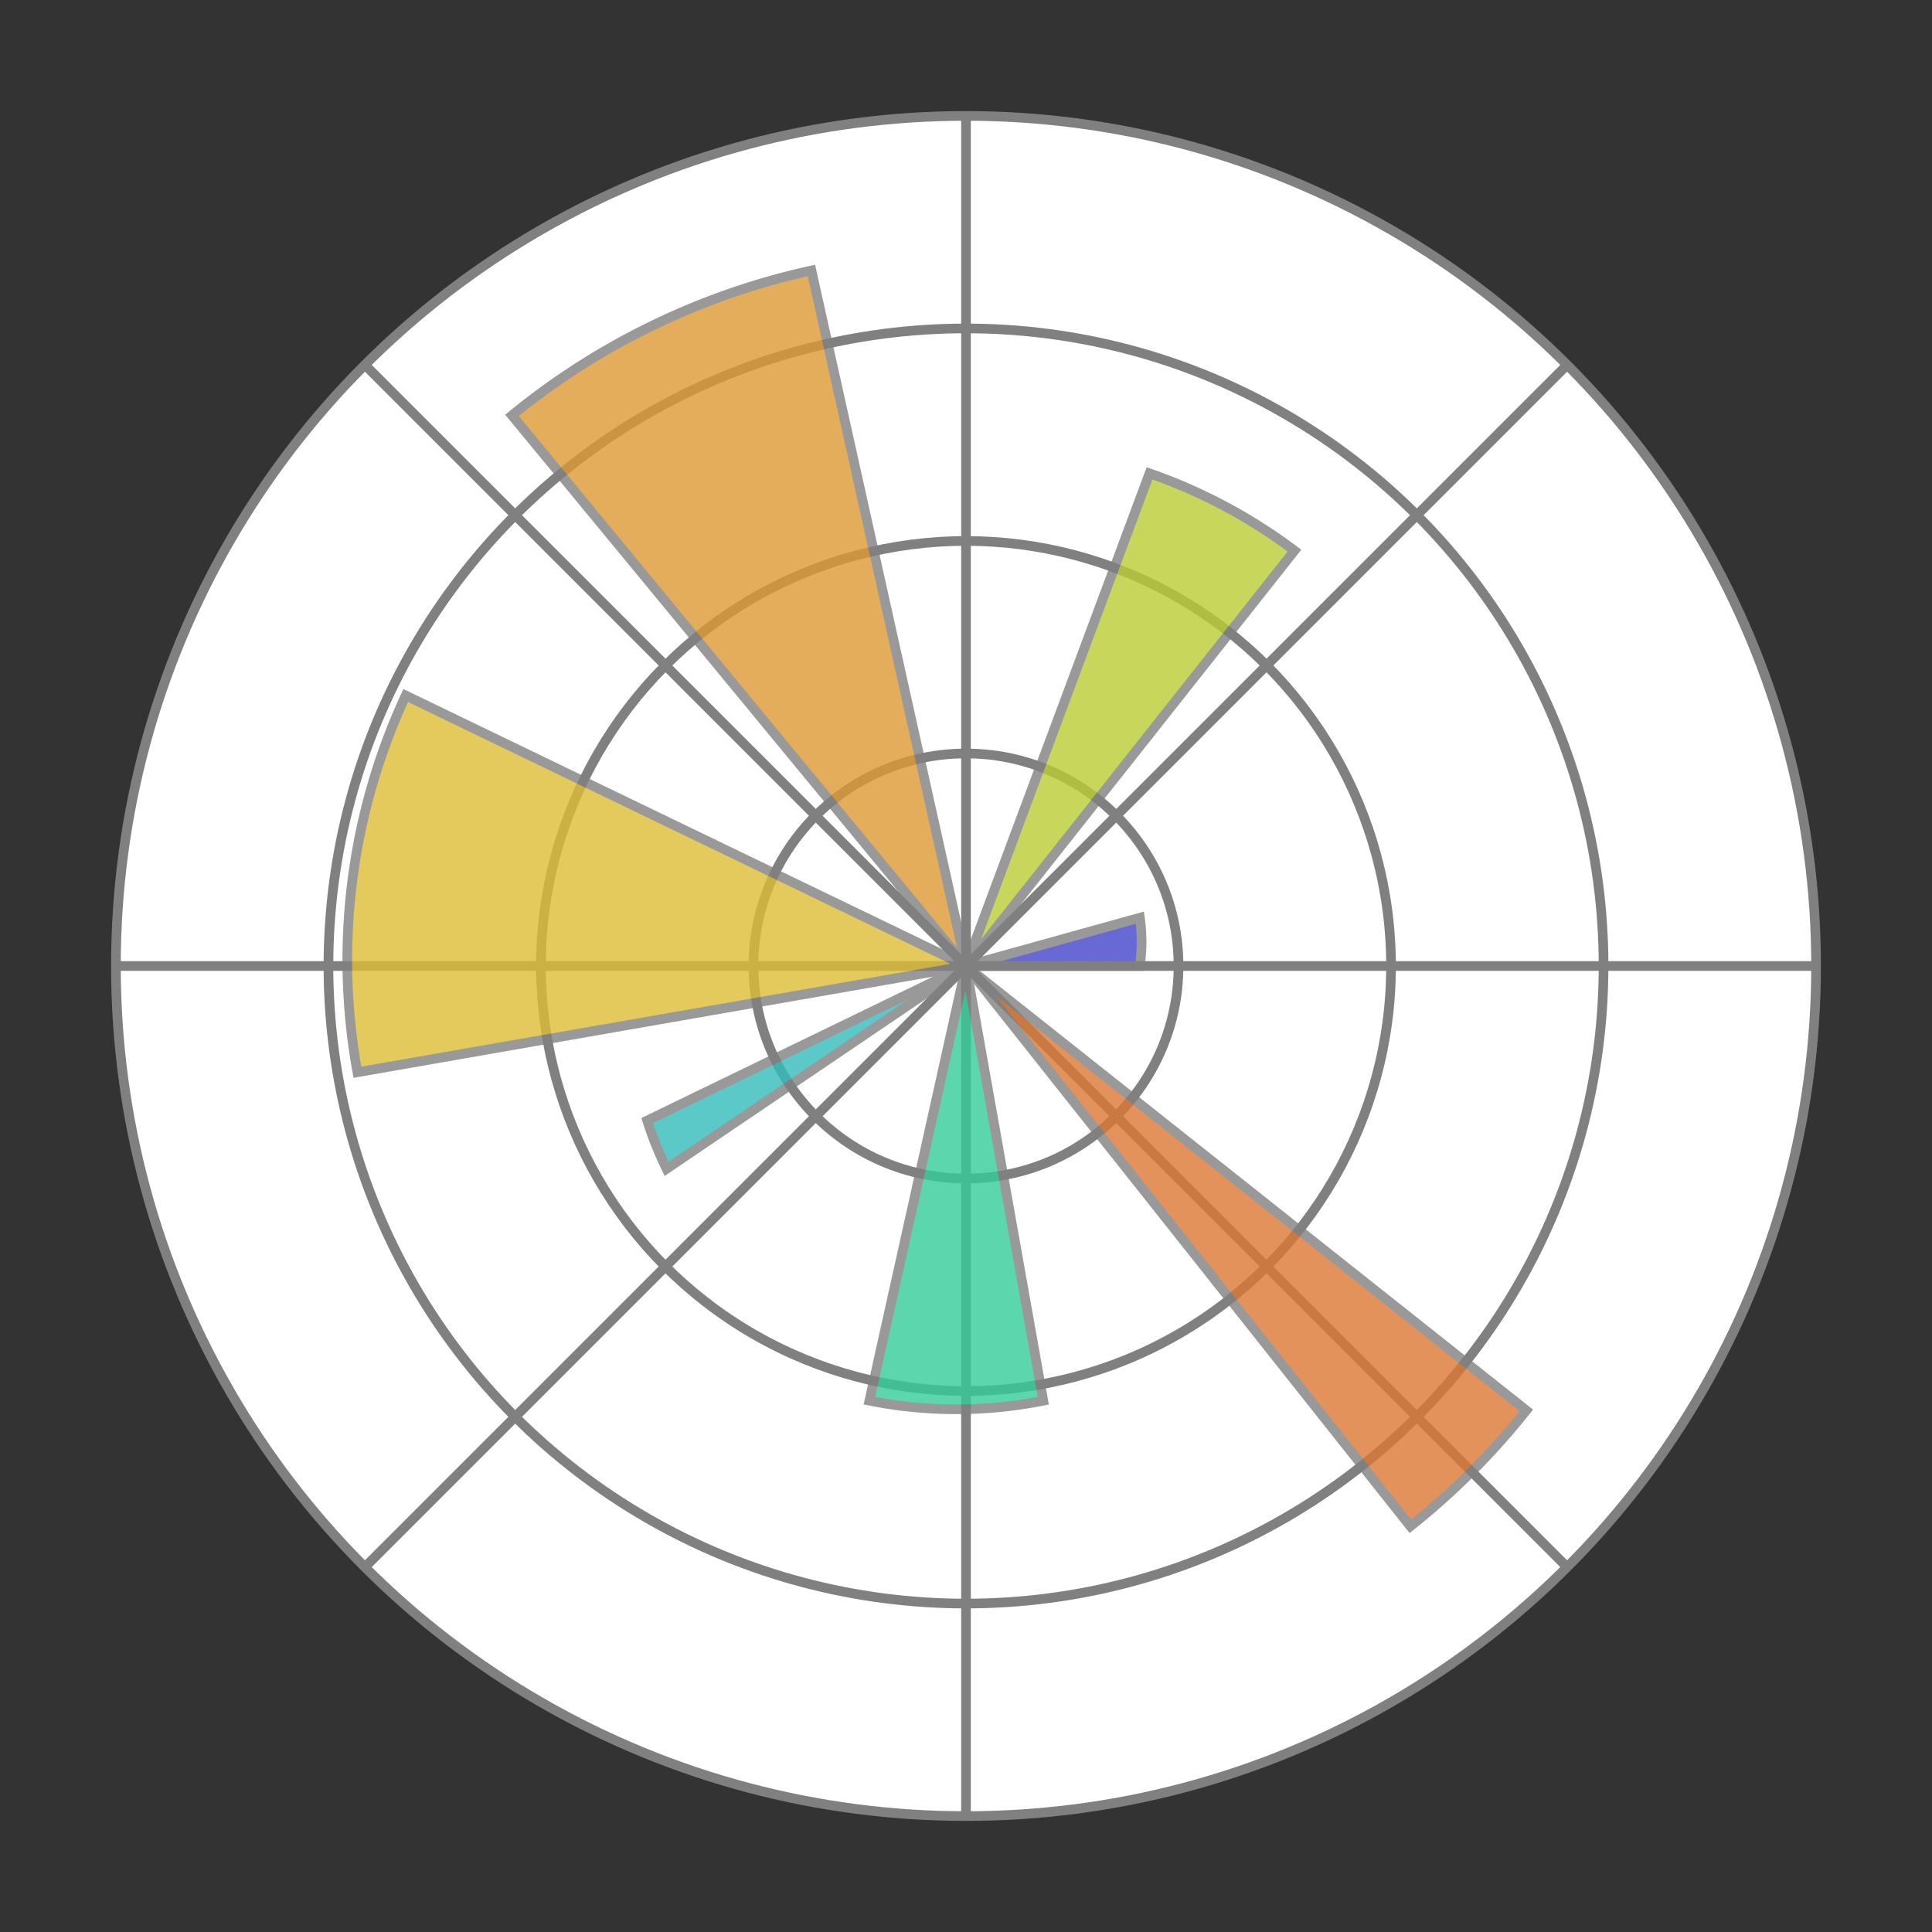 <svg xmlns="http://www.w3.org/2000/svg" width="200" height="200" stroke="gray">
    <rect width="100%" height="100%" fill="#333333" stroke="none"/>
    <g strokeWidth="2" fill="#FFF">
        <circle cx="100" cy="100" r="88"/>
        <circle cx="100" cy="100" r="66"/>
        <circle cx="100" cy="100" r="44"/>
        <circle cx="100" cy="100" r="22"/>
        <path d="m100,12v176m62-26-124-124m124,0-124,124m150-62H12"/>
    </g>
    <g opacity=".8">
        <path fill="#44C" d="m100,100h18a18,18 0 0,0 0-5z"/>
        <path fill="#BC3" d="m100,100 34-43a55,55 0 0,0-15-8z"/>
        <path fill="#D93" d="m100,100-16-72a74,74 0 0,0-31,15z"/>
        <path fill="#DB3" d="m100,100-58-28a65,65 0 0,0-5,39z"/>
        <path fill="#3BB" d="m100,100-33,16a37,37 0 0,0 2,5z"/>
        <path fill="#3C9" d="m100,100-10,45a46,46 0 0,0 18,0z"/>
        <path fill="#D73" d="m100,100 46,58a74,74 0 0,0 12-12z"/>
    </g>
</svg>
